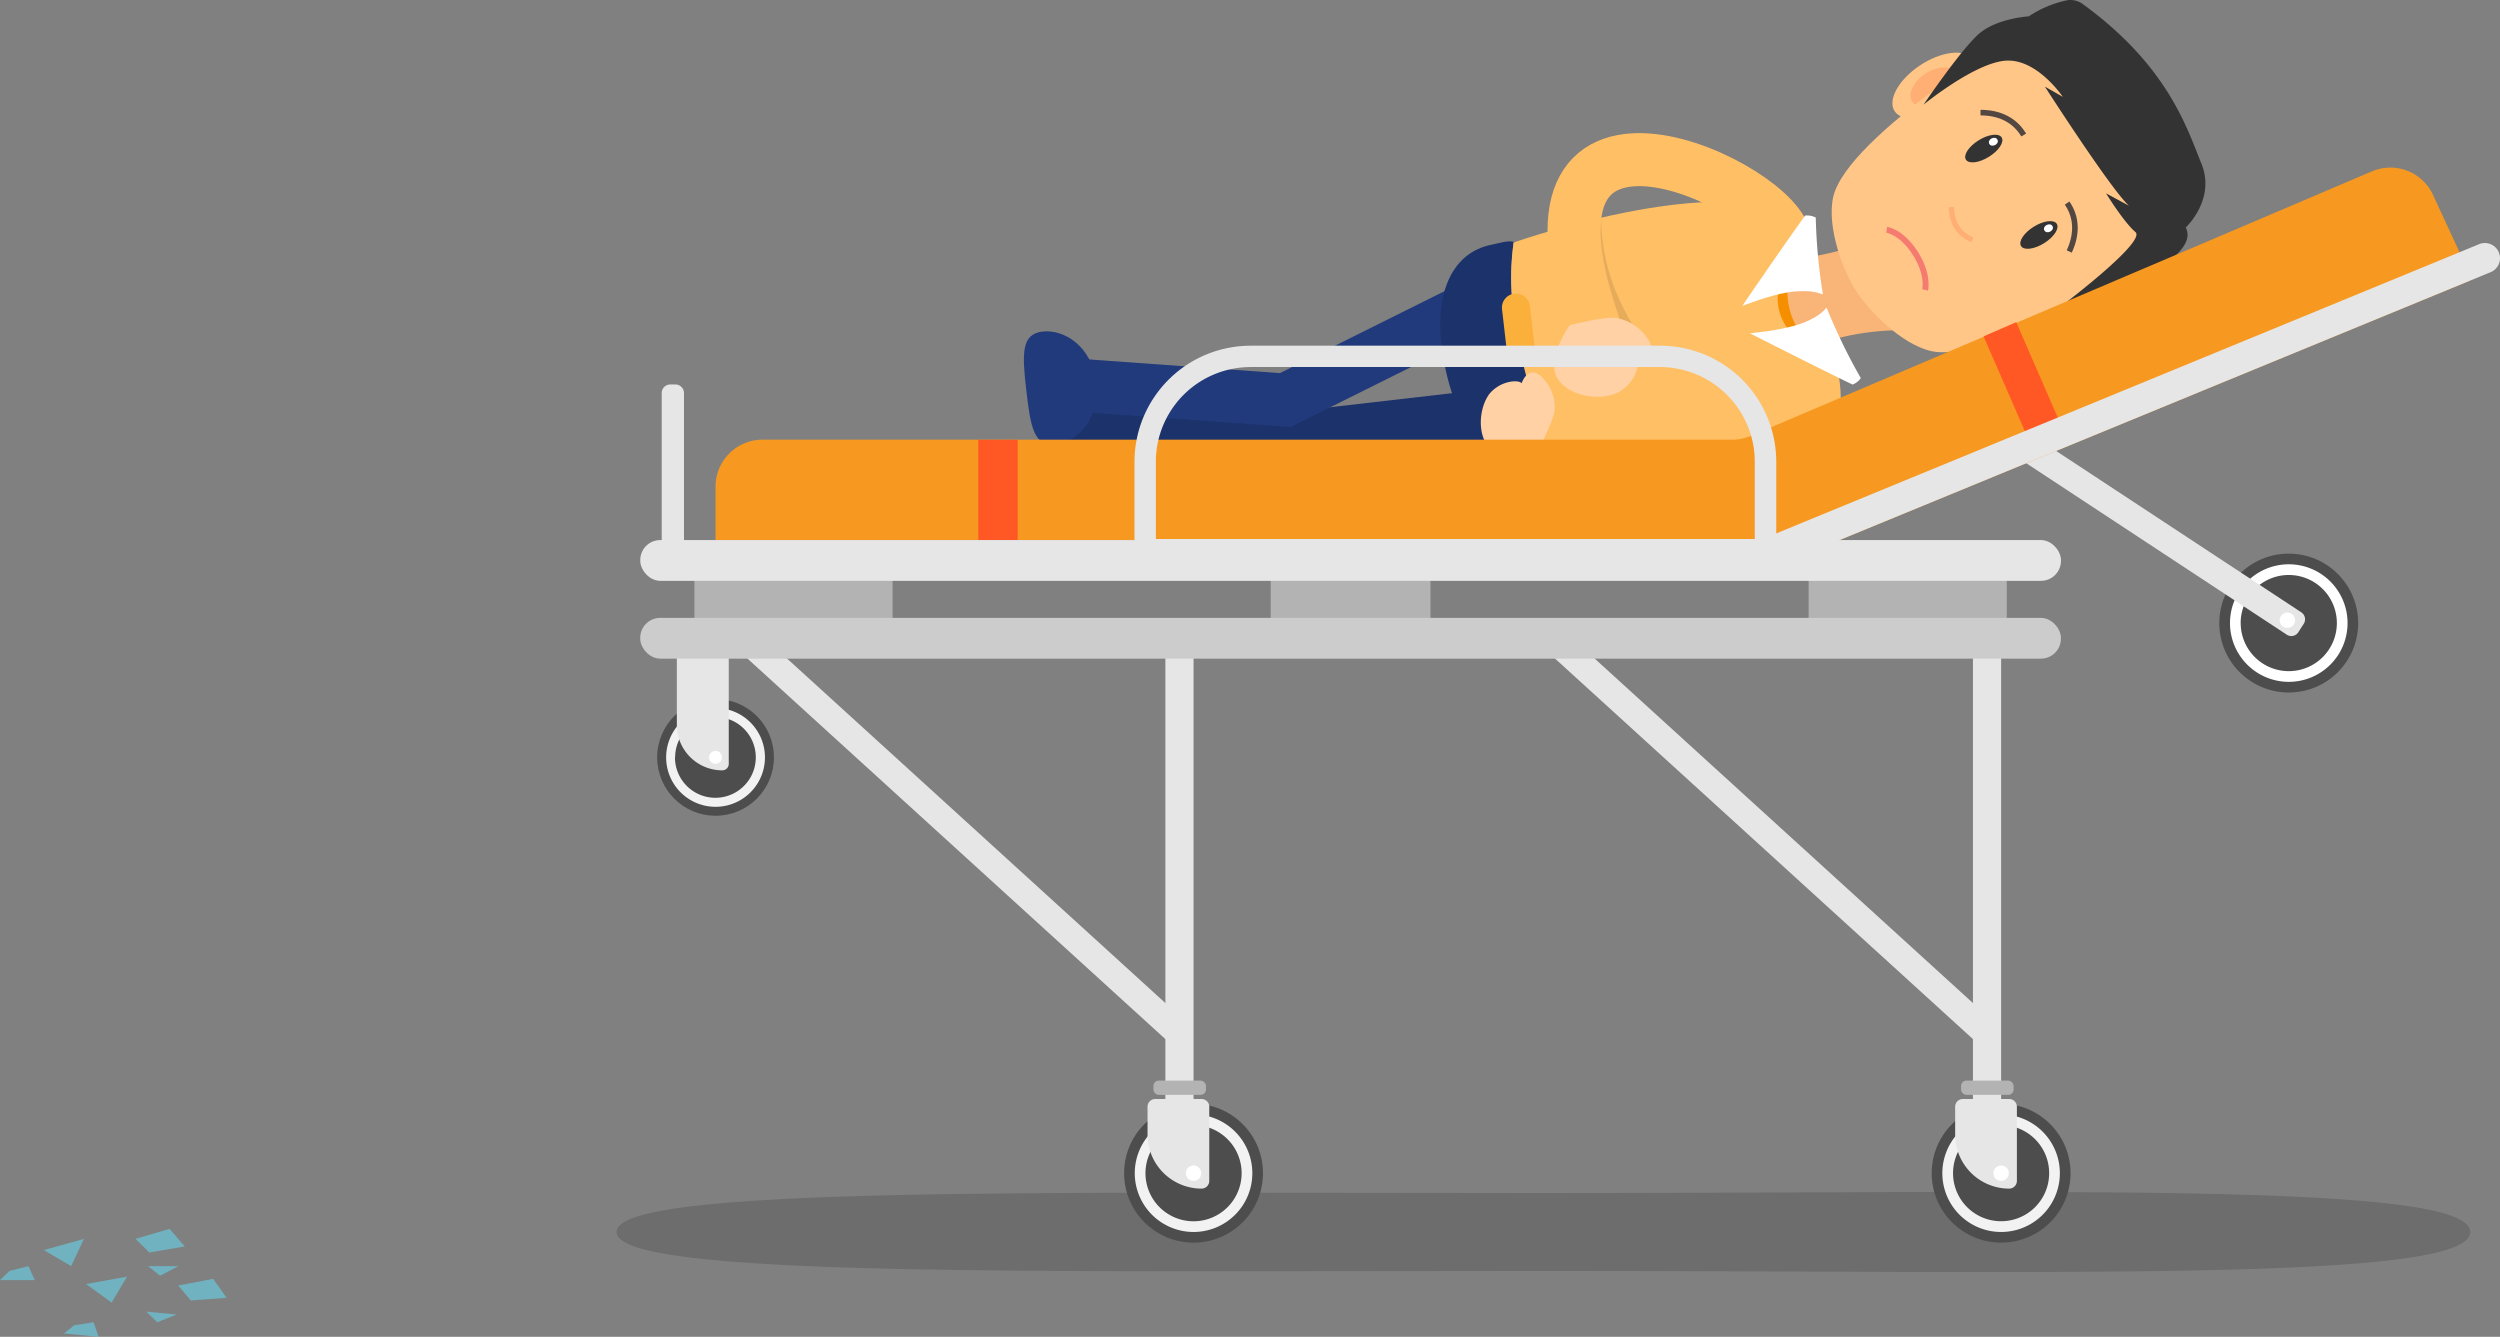 <svg xmlns="http://www.w3.org/2000/svg" width="567.781" height="303.607" viewBox="0 0 567.781 303.607"><rect x="0" y="0" width="567.781" height="303.607" fill="#808080" stroke="none"/><defs><style>.a{opacity:.5}.b{fill:#60e4ff}.c,.e,.h,.p,.q,.r{fill:none;stroke-miterlimit:10}.c{stroke:#1c326b}.c,.e,.h{stroke-width:12.04px}.d{fill:#1c326b}.e{stroke:#213a7c}.f{fill:#213a7c}.g{fill:#f9b578}.h{stroke:#ffbf65;stroke-linecap:round}.i{fill:#ffbf65}.j{fill:#ffd1a4}.k{fill:#f58f00}.l{fill:#ffc687}.m{fill:#ffaf73}.n{fill:#333}.o{fill:#fff}.p{stroke:#ffaf73;stroke-width:1.19px}.q{stroke:#534741;stroke-width:1.27px}.r{stroke:#f57b71;stroke-width:1.34px}.s{opacity:.1}.s,.u{isolation:isolate}.t{fill:#fbb03b}.u{opacity:.15}.v{fill:#4d4d4d}.w{fill:#f2f2f2}.x{fill:#e6e6e6}.y{fill:#b3b3b3}.z{fill:#f79920}.aa{fill:#ccc}.ab{fill:#ff5825}</style></defs><title>man(2)</title><g class="a"><path class="b" d="M9.96 283.907l6.2 3.65 2.92-6.2-9.12 2.55zM30.76 281.357l7.76-2.27 3.45 4-8.05 1.37-3.16-3.1zM33.63 287.557l2.73 2.17 4.17-2.17h-6.9zM2.15 288.637l4.31-1.08 1.44 3.17H0l2.15-2.09zM19.54 291.617l5.81 4.22 3.5-5.89-9.31 1.67zM40.48 291.957l7.94-1.52 3.05 4.31-8.14.6-2.85-3.39zM33.22 297.887l2.51 2.42 4.36-1.76-6.87-.66zM16.87 300.977l4.39-.67 1.13 3.3-7.87-.76 2.35-1.87z"/></g><path class="c" d="M341.55 93.997l-49.65 5.72-44.95-5.71"/><path class="d" d="M243.51 80.537c-4.89-.47-5.6 3.94-6.4 12.34s-.93 12.86 4 13.33 11.13-3.41 11.93-11.81-4.75-13.397-9.53-13.86z"/><path class="e" d="M337.37 68.217l-45.47 22.64-48.95-3.5"/><path class="f" d="M236.79 75.3c-4.88.56-4.66 5-3.7 13.4s1.76 12.78 6.64 12.22 10.18-5.65 9.22-14-7.34-12.173-12.16-11.62z"/><path class="g" d="M422.06 55.537a57.379 57.379 0 0 1-10.31 2.69c-.8.13-1.57.24-2.37.34l4.3 19.32c.76-.25 1.51-.48 2.29-.7a58.26 58.26 0 0 1 9.26-1.81 60.559 60.559 0 0 1 6.56-.39 38.78 38.78 0 0 0-4.78-21.47q-2.46 1.125-4.95 2.02z"/><path class="d" d="M345.59 81.167c2.78 12.09 5.91 18.58 9.92 24.86-1.18.78-3.39.9-4.76 1.16-9.45 1.76-18.47-6-22.33-22.77s1-27.1 10.47-28.87c1.37-.25 3.44-1 4.88-.63-.95 7.03-.97 14.11 1.82 26.25z"/><path class="h" d="M411.18 84.117s12.76 42.22-59.66 12.78"/><path class="i" d="M345.59 81.117c2.75 12 5.84 18.43 9.78 24.63h.1s63.64-2.3 62.2-24.14c-.16-3.3-4.84-23.49-6.16-26.68-8.3-20.5-67.74.06-67.71.16l-.07.07c-.91 6.96-.89 14.01 1.86 25.96z"/><path class="j" d="M349.51 101.947s-7.15 3-10.56.41-3.36-9.14-.75-12.82c2.61-3.22 6.81-3.33 7.38-2.49.59-1.64 2.12-3.63 4.39-1.6a9.54 9.54 0 0 1 3.07 8c-.45 2.5-3.53 8.5-3.53 8.5z"/><path class="k" d="M407.72 61.447c-3 .57-4.71 4.53-3.71 8.86s4.27 7.37 7.31 6.81 4.7-4.53 3.71-8.86-4.27-7.38-7.31-6.81z"/><path class="g" d="M409.68 59.337c-3 .57-4.53 5.28-3.33 10.53s4.65 9 7.69 8.48 4.53-5.28 3.33-10.53-4.65-9.04-7.69-8.48z"/><path class="l" d="M442.51 23.917c-4.89 3.29-10.31 3.94-12.13 1.46s.68-7.16 5.56-10.45 10.31-3.94 12.13-1.46-.72 7.16-5.56 10.45z"/><path class="m" d="M441.51 22.787c-2.76 1.86-6 2-7.17.38s.05-4.49 2.81-6.35 6-2 7.17-.37-.06 4.48-2.81 6.34z"/><path class="l" d="M468.59 64.857c-5 3-7.92 7.69-6.44 10.38s6.78 2.4 11.82-.64 7.92-7.69 6.43-10.38-6.77-2.41-11.81.64z"/><path class="m" d="M469.21 66.2c-2.84 1.72-4.35 4.56-3.36 6.34s4.09 1.84 6.94.13 4.35-4.56 3.36-6.34-4.1-1.843-6.94-.13z"/><path class="l" d="M485.73 25.117c4.33 9.23 9.33 29.17 9.33 29.17s-39.4 26.89-55 25.67c-6.67-.52-15-8.44-18.53-13.89s-7.13-16.39-4.79-22.65c5.45-14.63 46.43-39 46.43-39s16.01 12.883 22.56 20.7z"/><path class="n" d="M466.72 70.617s7 .73 17.6-5.64 13.73-10 12.09-13.31c0 0 6.89-6.39 3.55-14.52-3.24-7.9-7.48-22.1-27-36.27a4.68 4.68 0 0 0-3.89-.73 24.93 24.93 0 0 0-8.3 3.56s-6.94.43-11 3.7-12.91 16.36-12.91 16.36 11.82-9.68 18.86-10S468.49 22 468.49 22l-4.07-2.33s15.02 23.39 19.09 27.05l-5.2-2.81s4 6.51 6.67 8.79-18.26 17.917-18.26 17.917z"/><ellipse class="n" cx="450.542" cy="33.738" rx="4.78" ry="2.21" transform="rotate(-31.81 450.542 33.737)"/><ellipse class="o" cx="452.714" cy="32.191" rx="1.04" ry=".85" transform="rotate(-25.72 452.713 32.192)"/><ellipse class="n" cx="463.063" cy="53.362" rx="4.78" ry="2.21" transform="rotate(-31.81 463.064 53.361)"/><ellipse class="o" cx="465.227" cy="51.849" rx="1.04" ry=".85" transform="rotate(-25.71 465.227 51.849)"/><path class="p" d="M447.94 54.477c-3-1.3-4.66-3.72-4.77-7.47"/><path class="q" d="M469.95 57.117c1.86-4 1.71-7.83-.49-11M449.8 25.577c4.41 0 7.82 1.75 9.81 5.09"/><path class="r" d="M437.22 65.847s.88-3.46-2.25-8.35-6.47-5.31-6.47-5.31"/><path class="s" d="M363.65 49.447c0 8.61 2.46 17.88 9.79 28.5l-13.09-9.1z"/><path class="h" d="M405.44 54.817c-.62-12.22-64.85-42.92-43.68 18.41"/><path class="t" d="M343.93 66.7a3.18 3.18 0 0 0-2.8 3.518v.012l1.18 10.28a3.18 3.18 0 0 0 3.518 2.8h.012a3.18 3.18 0 0 0 2.8-3.518v-.015L347.46 69.5a3.18 3.18 0 0 0-3.518-2.8h-.012z"/><path class="o" d="M420.74 87.337c-7.64-3.66-23.28-11.63-23.28-11.63l4.11-.51c6.41-1 8.56-2 10.65-3.16a10.5 10.5 0 0 0 2.62-2.17 131.331 131.331 0 0 0 7.77 16 3.92 3.92 0 0 1-1.87 1.47zM409.97 48.957c-4.77 6.59-14.27 20.5-14.27 20.5l3.87-1.37c6.13-2 8.55-2 11-1.95a11.62 11.62 0 0 1 3.44.74 126 126 0 0 1-1.63-17.47 4.32 4.32 0 0 0-2.41-.45z"/><path class="j" d="M356.51 73.857s-5 7-3.13 11.38 9.09 6 13.76 4.07c4.17-2 5.35-6.57 4.58-7.39 1.93-.23 4.49-1.39 2.85-4.38a10.65 10.65 0 0 0-7.92-5.37c-2.81-.16-10.14 1.69-10.14 1.69z"/><path class="u" d="M140.03 279.8c0 10.44 94.24 8.84 210.5 8.84s210.5 2.62 210.5-8.84-94.24-8.84-210.5-8.84-210.5-1.603-210.5 8.84z"/><circle class="v" cx="454.48" cy="266.447" r="15.77"/><path class="w" d="M441.13 266.447a13.345 13.345 0 1 1 0 .01v-.01zm2.43 0a10.915 10.915 0 1 0 0-.01v.01z"/><circle class="v" cx="519.8" cy="141.507" r="15.77"/><path class="o" d="M506.46 141.507a13.35 13.35 0 1 1 13.35 13.35 13.36 13.36 0 0 1-13.35-13.35zm2.43 0a10.92 10.92 0 1 0 10.92-10.92 10.93 10.93 0 0 0-10.93 10.92h.01z"/><path class="x" d="M445.79 249.6h10.52a1.75 1.75 0 0 1 1.75 1.75v16.85a1.75 1.75 0 0 1-1.75 1.75 12.27 12.27 0 0 1-12.27-12.27v-6.34a1.75 1.75 0 0 1 1.75-1.74z"/><circle class="o" cx="454.48" cy="266.447" r="1.75"/><path class="x" d="M448.08 149.197h6.4v100.4h-6.4z"/><rect class="y" x="445.38" y="245.417" width="11.93" height="3.24" rx="1.21" ry="1.21"/><circle class="v" cx="271.07" cy="266.447" r="15.77"/><path class="w" d="M257.72 266.447a13.35 13.35 0 1 1 13.35 13.35 13.36 13.36 0 0 1-13.35-13.35zm2.43 0a10.92 10.92 0 1 0 10.92-10.92 10.93 10.93 0 0 0-10.92 10.92z"/><path class="x" d="M262.37 249.6h10.52a1.75 1.75 0 0 1 1.75 1.75v16.85a1.75 1.75 0 0 1-1.75 1.75 12.27 12.27 0 0 1-12.27-12.27v-6.34a1.75 1.75 0 0 1 1.75-1.74z"/><circle class="o" cx="271.07" cy="266.447" r="1.75"/><circle class="v" cx="162.51" cy="172.007" r="13.26"/><path class="w" d="M151.29 172.007a11.22 11.22 0 1 1 11.22 11.23 11.22 11.22 0 0 1-11.22-11.23zm2 0a9.18 9.18 0 1 0 9.18-9.18 9.19 9.19 0 0 0-9.14 9.18h-.04z"/><path class="x" d="M155.2 145.707h8.84a1.47 1.47 0 0 1 1.47 1.47v26.31a1.47 1.47 0 0 1-1.47 1.47 10.32 10.32 0 0 1-10.32-10.32v-17.46a1.47 1.47 0 0 1 1.47-1.47h.01z"/><circle class="o" cx="162.51" cy="172.007" r="1.47"/><path class="x" d="M264.67 149.197h6.4v100.4h-6.4z"/><rect class="y" x="261.96" y="245.417" width="11.93" height="3.24" rx="1.21" ry="1.21"/><path class="x" d="M449.13 236.947l3.83-4.7-98.12-89.35-3.83 4.71 98.12 89.34zM265.72 236.947l3.83-4.7-98.12-89.35-3.83 4.71 98.12 89.34zM521.98 143.587l1.23-1.92a1.89 1.89 0 0 0-.57-2.61l-60.77-40a1.89 1.89 0 0 0-2.61.57l-1.23 1.92a1.89 1.89 0 0 0 .57 2.61l60.77 40a1.89 1.89 0 0 0 2.61-.57z"/><path class="y" d="M410.76 130.587h45v10.92h-45zM288.59 130.587h36.29v10.92h-36.29zM157.71 130.587h45v10.92h-45z"/><path class="z" d="M162.51 110.527v12.12H417.8l143.22-58.93a10.471 10.471 0 0 0-.76-2.82l-1.67-3.61-5.89-12.73a10.68 10.68 0 0 0-14-5.64l-135.54 57.73L397.64 99a10.74 10.74 0 0 1-4.19.85H173.2a10.68 10.68 0 0 0-10.69 10.67v.01z"/><path class="x" d="M284.01 83.357h93a21.59 21.59 0 0 1 21.32 18.56 22 22 0 0 1 .2 3v17.5H262.51v-17.87a21.52 21.52 0 0 1 21.52-21.18m0-4.85a26.38 26.38 0 0 0-26.37 26v22.8h145.75v-22.43a26.759 26.759 0 0 0-.25-3.62 26.39 26.39 0 0 0-26.13-22.76h-93v.01z"/><rect class="aa" x="145.4" y="140.327" width="322.66" height="9.26" rx="4.54" ry="4.54"/><rect class="x" x="145.41" y="122.657" width="322.66" height="9.26" rx="4.54" ry="4.54"/><path class="ab" d="M450.495 76.398l7.417-3.23 10.93 25.104-7.416 3.23zM222.18 99.887h8.95v22.76h-8.95z"/><path class="x" d="M397.51 127.287a3.44 3.44 0 0 0 3.18 2.13 3.4 3.4 0 0 0 1.31-.26l15.79-6.5 143.23-58.94 4.5-1.85a3.44 3.44 0 1 0-2.36-6.463q-.127.046-.25.1l-4.32 1.78-158.85 65.37-.34.14a3.44 3.44 0 0 0-1.893 4.481zM155.34 123.417h-5.06v-34.15a1.95 1.95 0 0 1 1.95-1.95h1.16a1.95 1.95 0 0 1 1.95 1.95v34.15z"/><circle class="o" cx="519.49" cy="140.867" r="1.75"/></svg>